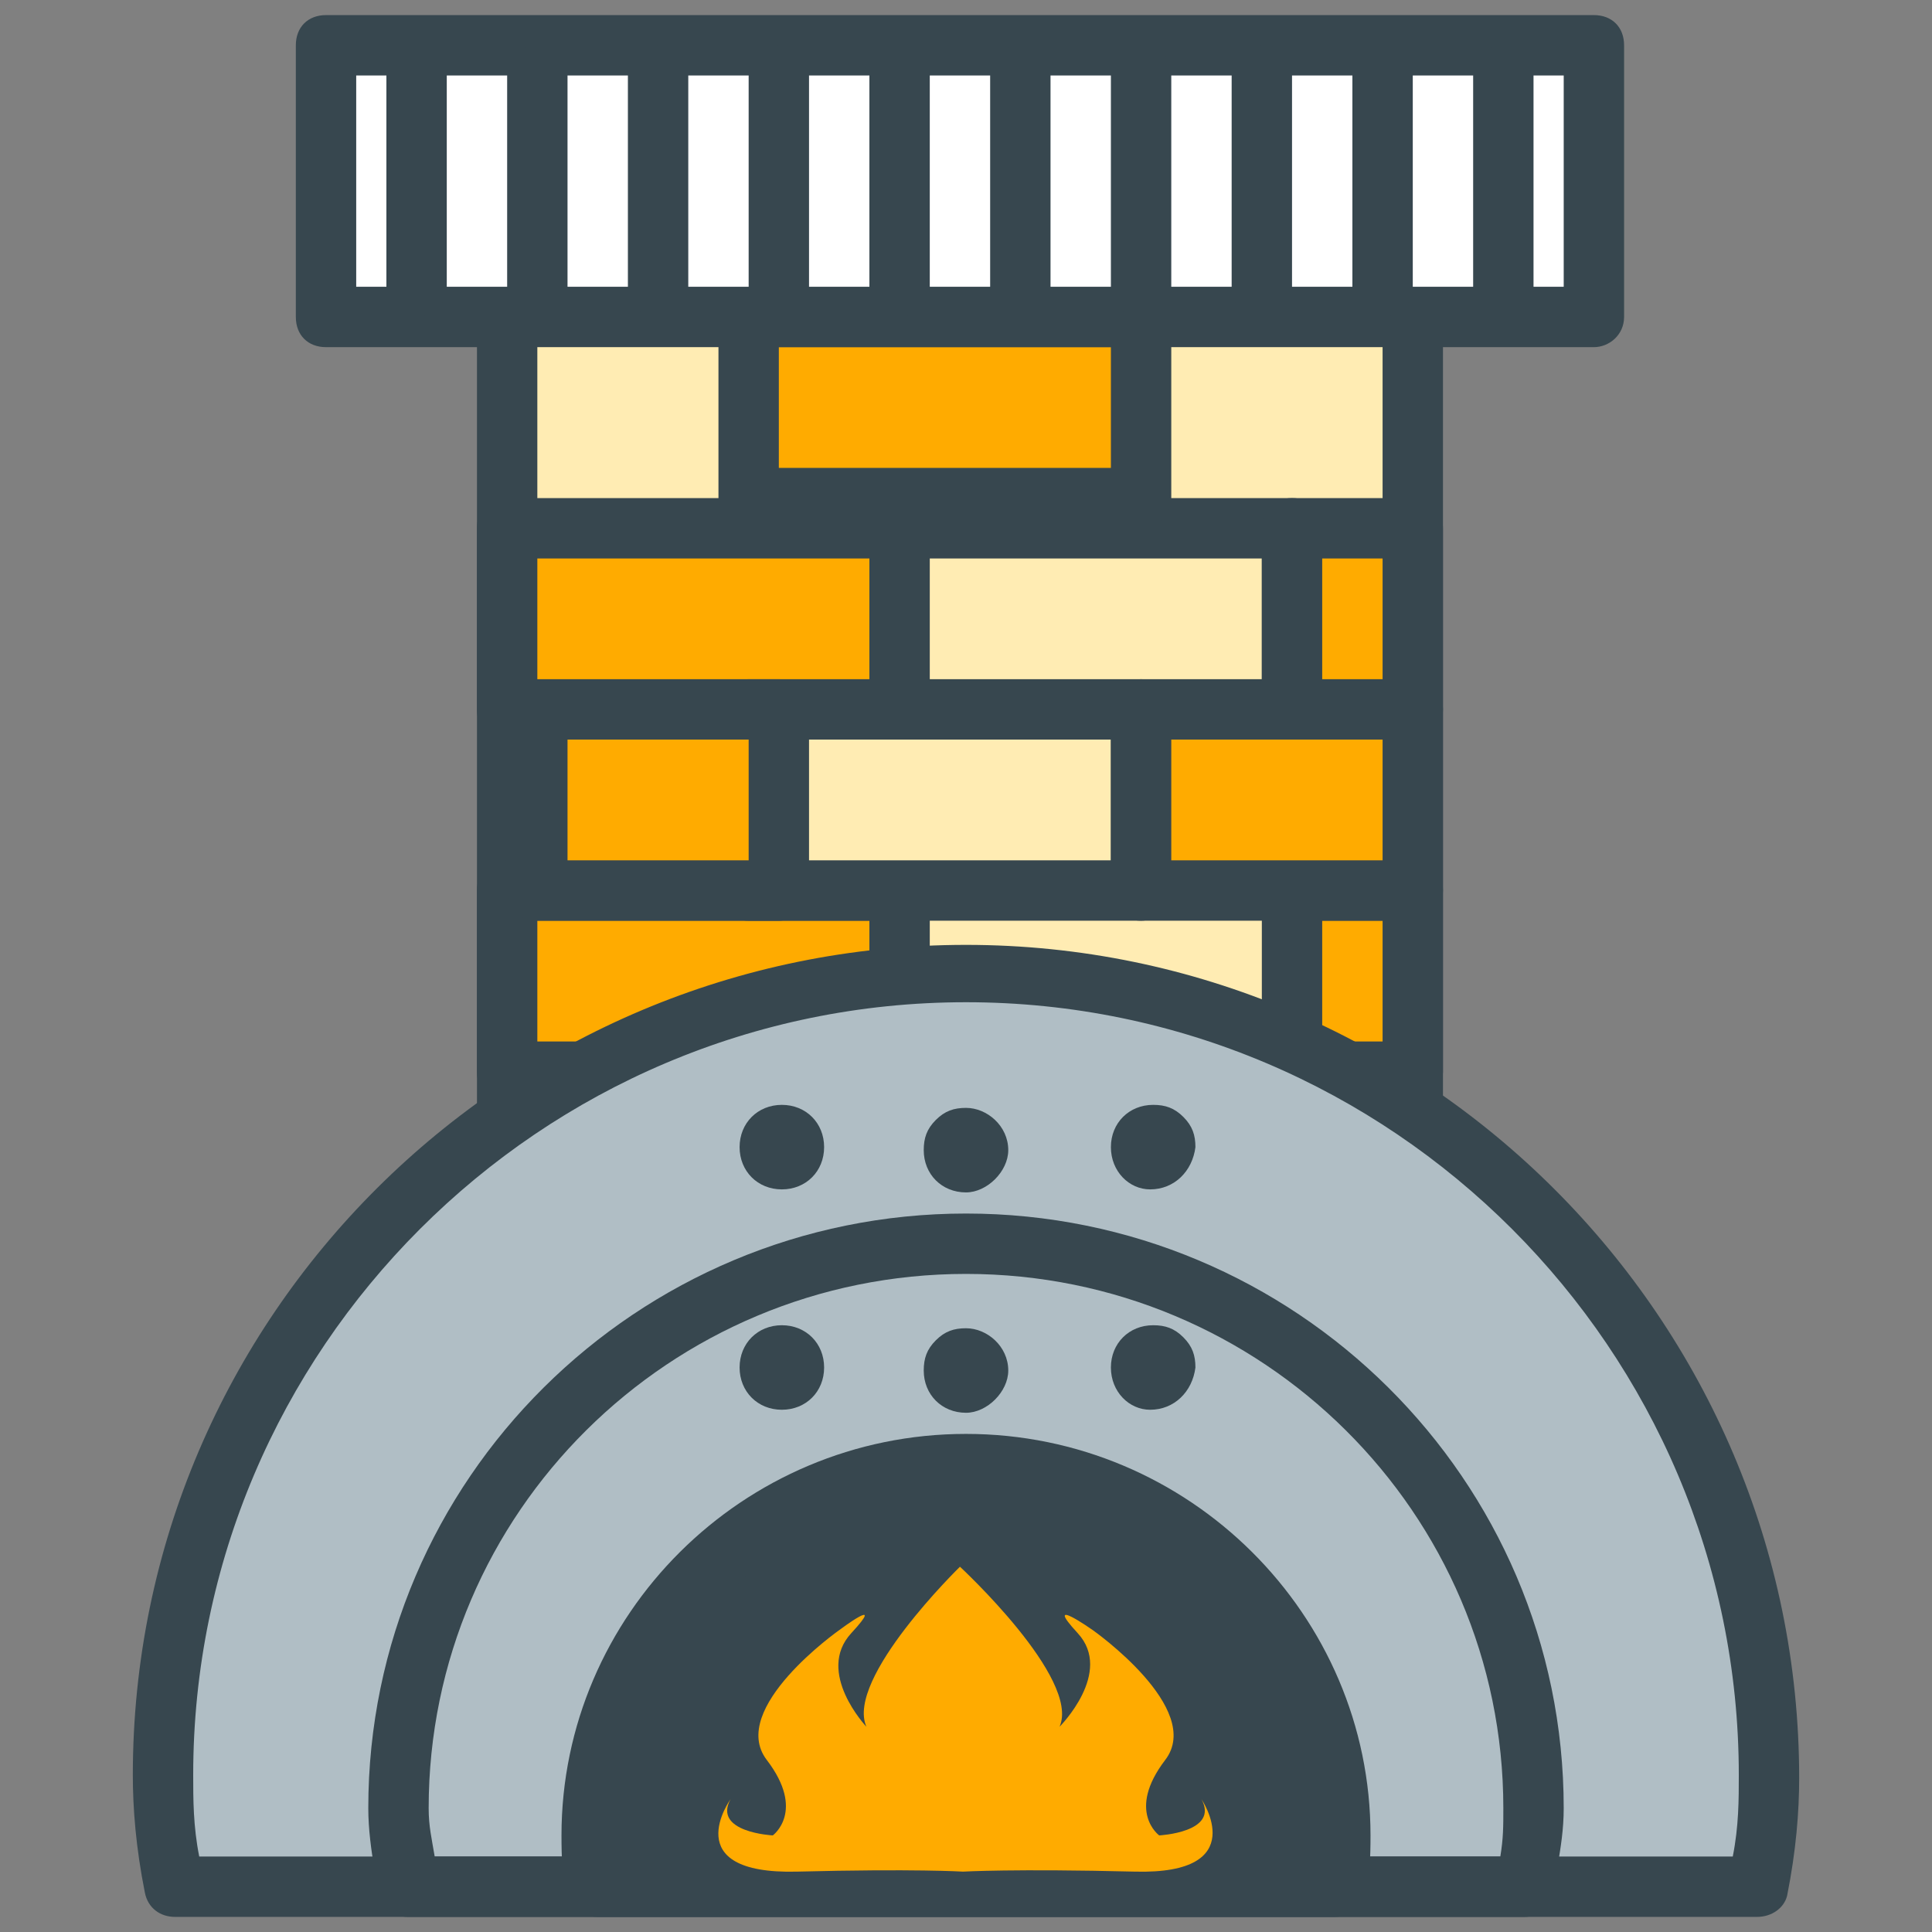 <?xml version="1.0" encoding="utf-8"?>
<!-- Generator: Adobe Illustrator 16.0.0, SVG Export Plug-In . SVG Version: 6.00 Build 0)  -->
<!DOCTYPE svg PUBLIC "-//W3C//DTD SVG 1.1//EN" "http://www.w3.org/Graphics/SVG/1.1/DTD/svg11.dtd">
<svg version="1.1" id="Layer_1" xmlns="http://www.w3.org/2000/svg" xmlns:xlink="http://www.w3.org/1999/xlink" x="0px" y="0px"
	 width="64px" height="64px" viewBox="0 0 64 64" enable-background="new 0 0 64 64" xml:space="preserve">
<rect x="0" y="0" width="64" height="64" fill="#808080" stroke="none"/>
<g>
	<g>
		<rect x="16.8" y="8.5" fill="#FFECB3" width="30" height="39"/>
		<path fill="#37474F" d="M46.8,48.5h-30c-0.6,0-1-0.4-1-1v-39c0-0.6,0.4-1,1-1h30c0.6,0,1,0.4,1,1v39
			C47.8,48.1,47.3,48.5,46.8,48.5z M17.8,46.5h28v-37h-28V46.5z"/>
	</g>
	<g>
		<rect x="16.8" y="17.5" fill="#FFAB00" width="13" height="6"/>
		<path fill="#37474F" d="M29.8,24.5h-13c-0.6,0-1-0.4-1-1v-6c0-0.6,0.4-1,1-1h13c0.6,0,1,0.4,1,1v6C30.8,24.1,30.3,24.5,29.8,24.5z
			 M17.8,22.5h11v-4h-11V22.5z"/>
	</g>
	<g>
		<rect x="16.8" y="29.5" fill="#FFAB00" width="13" height="6"/>
		<path fill="#37474F" d="M29.8,36.5h-13c-0.6,0-1-0.4-1-1v-6c0-0.6,0.4-1,1-1h13c0.6,0,1,0.4,1,1v6C30.8,36.1,30.3,36.5,29.8,36.5z
			 M17.8,34.5h11v-4h-11V34.5z"/>
	</g>
	<g>
		<rect x="42.8" y="29.5" fill="#FFAB00" width="4" height="6"/>
		<path fill="#37474F" d="M46.8,36.5h-4c-0.6,0-1-0.4-1-1v-6c0-0.6,0.4-1,1-1h4c0.6,0,1,0.4,1,1v6C47.8,36.1,47.3,36.5,46.8,36.5z
			 M43.8,34.5h2v-4h-2V34.5z"/>
	</g>
	<g>
		<rect x="29.8" y="17.5" fill="#FFECB3" width="13" height="6"/>
		<path fill="#37474F" d="M42.8,24.5h-13c-0.6,0-1-0.4-1-1v-6c0-0.6,0.4-1,1-1h13c0.6,0,1,0.4,1,1v6C43.8,24.1,43.3,24.5,42.8,24.5z
			 M30.8,22.5h11v-4h-11V22.5z"/>
	</g>
	<g>
		<rect x="42.8" y="17.5" fill="#FFAB00" width="4" height="6"/>
		<path fill="#37474F" d="M46.8,24.5h-4c-0.6,0-1-0.4-1-1v-6c0-0.6,0.4-1,1-1h4c0.6,0,1,0.4,1,1v6C47.8,24.1,47.3,24.5,46.8,24.5z
			 M43.8,22.5h2v-4h-2V22.5z"/>
	</g>
	<g>
		<g>
			<rect x="24.8" y="10.5" fill="#FFAB00" width="13" height="6"/>
			<path fill="#37474F" d="M37.8,17.5h-13c-0.6,0-1-0.4-1-1v-6c0-0.6,0.4-1,1-1h13c0.6,0,1,0.4,1,1v6C38.8,17.1,38.3,17.5,37.8,17.5
				z M25.8,15.5h11v-4h-11V15.5z"/>
		</g>
		<g>
			<rect x="24.8" y="23.5" fill="#FFECB3" width="13" height="6"/>
			<path fill="#37474F" d="M37.8,30.5h-13c-0.6,0-1-0.4-1-1v-6c0-0.6,0.4-1,1-1h13c0.6,0,1,0.4,1,1v6C38.8,30.1,38.3,30.5,37.8,30.5
				z M25.8,28.5h11v-4h-11V28.5z"/>
		</g>
		<g>
			<rect x="37.8" y="23.5" fill="#FFAB00" width="9" height="6"/>
			<path fill="#37474F" d="M46.8,30.5h-9c-0.6,0-1-0.4-1-1v-6c0-0.6,0.4-1,1-1h9c0.6,0,1,0.4,1,1v6C47.8,30.1,47.3,30.5,46.8,30.5z
				 M38.8,28.5h7v-4h-7V28.5z"/>
		</g>
		<g>
			<rect x="17.8" y="23.5" fill="#FFAB00" width="8" height="6"/>
			<path fill="#37474F" d="M25.8,30.5h-8c-0.6,0-1-0.4-1-1v-6c0-0.6,0.4-1,1-1h8c0.6,0,1,0.4,1,1v6C26.8,30.1,26.3,30.5,25.8,30.5z
				 M18.8,28.5h6v-4h-6V28.5z"/>
		</g>
	</g>
	<g>
		<rect x="10.8" y="1.5" fill="#FFFFFF" width="42" height="9"/>
		<path fill="#37474F" d="M52.8,11.5h-42c-0.6,0-1-0.4-1-1v-9c0-0.6,0.4-1,1-1h42c0.6,0,1,0.4,1,1v9C53.8,11.1,53.3,11.5,52.8,11.5z
			 M11.8,9.5h40v-7h-40V9.5z"/>
	</g>
	<g>
		<path fill="#B0BEC5" d="M58.2,62.5c0.2-1,0.4-2.4,0.4-3.7c0-14.7-11.9-26.6-26.6-26.6c-14.7,0-26.6,11.8-26.6,26.5
			c0,1.3,0.2,2.7,0.4,3.7H58.2z"/>
		<path fill="#37474F" d="M58.2,63.5H5.8c-0.5,0-0.9-0.3-1-0.8c-0.3-1.5-0.4-2.8-0.4-3.9c0-15.2,12.4-27.5,27.6-27.5
			s27.6,12.4,27.6,27.6c0,1.1-0.1,2.4-0.4,3.9C59.1,63.2,58.7,63.5,58.2,63.5z M6.6,61.5h50.8c0.2-1,0.2-1.9,0.2-2.7
			c0-14.1-11.5-25.6-25.6-25.6S6.4,44.7,6.4,58.8C6.4,59.6,6.4,60.5,6.6,61.5z"/>
	</g>
	<g>
		<path fill="#37474F" d="M44.2,62.5c0.1,0,0.2-1,0.2-1.6c0-6.8-5.5-12.3-12.4-12.3S19.6,54,19.6,60.8c0,0.6,0.1,1.7,0.2,1.7H44.2z"
			/>
		<path fill="#37474F" d="M44.2,63.5H19.8c-1.1,0-1.2-1.2-1.2-2.7c0-7.3,6-13.3,13.4-13.3s13.4,6,13.4,13.3
			C45.4,62.3,45.3,63.5,44.2,63.5z M20.7,61.5h22.7c0-0.2,0-0.5,0-0.6c0-6.2-5.1-11.3-11.4-11.3s-11.4,5.1-11.4,11.3
			C20.6,61,20.6,61.3,20.7,61.5z"/>
	</g>
	<g>
		<path fill="#37474F" d="M50.5,63.5h-37c-0.5,0-0.9-0.4-1-0.9c0-0.3-0.1-0.5-0.1-0.7c-0.1-0.6-0.2-1.3-0.2-2
			c0-10.9,8.9-19.7,19.8-19.7c10.9,0,19.8,8.8,19.8,19.7c0,0.7-0.1,1.3-0.2,1.9c0,0.2-0.1,0.5-0.1,0.8C51.4,63.1,51,63.5,50.5,63.5z
			 M14.4,61.5h35.3c0.1-0.6,0.1-1,0.1-1.6c0-9.8-8-17.7-17.8-17.7c-9.8,0-17.8,7.9-17.8,17.7C14.2,60.5,14.3,60.9,14.4,61.5z"/>
	</g>
	<g>
		<g>
			<path fill="#37474F" d="M13.8,10.5c-0.6,0-1-0.4-1-1v-7c0-0.6,0.4-1,1-1s1,0.4,1,1v7C14.8,10.1,14.3,10.5,13.8,10.5z"/>
		</g>
		<g>
			<path fill="#37474F" d="M17.8,10.5c-0.6,0-1-0.4-1-1v-7c0-0.6,0.4-1,1-1s1,0.4,1,1v7C18.8,10.1,18.3,10.5,17.8,10.5z"/>
		</g>
		<g>
			<path fill="#37474F" d="M21.8,10.5c-0.6,0-1-0.4-1-1v-7c0-0.6,0.4-1,1-1s1,0.4,1,1v7C22.8,10.1,22.3,10.5,21.8,10.5z"/>
		</g>
		<g>
			<path fill="#37474F" d="M25.8,10.5c-0.6,0-1-0.4-1-1v-7c0-0.6,0.4-1,1-1s1,0.4,1,1v7C26.8,10.1,26.3,10.5,25.8,10.5z"/>
		</g>
		<g>
			<path fill="#37474F" d="M29.8,10.5c-0.6,0-1-0.4-1-1v-7c0-0.6,0.4-1,1-1s1,0.4,1,1v7C30.8,10.1,30.3,10.5,29.8,10.5z"/>
		</g>
		<g>
			<path fill="#37474F" d="M33.8,10.5c-0.6,0-1-0.4-1-1v-7c0-0.6,0.4-1,1-1s1,0.4,1,1v7C34.8,10.1,34.3,10.5,33.8,10.5z"/>
		</g>
		<g>
			<path fill="#37474F" d="M37.8,10.5c-0.6,0-1-0.4-1-1v-7c0-0.6,0.4-1,1-1s1,0.4,1,1v7C38.8,10.1,38.3,10.5,37.8,10.5z"/>
		</g>
		<g>
			<path fill="#37474F" d="M41.8,10.5c-0.6,0-1-0.4-1-1v-7c0-0.6,0.4-1,1-1s1,0.4,1,1v7C42.8,10.1,42.3,10.5,41.8,10.5z"/>
		</g>
		<g>
			<path fill="#37474F" d="M45.8,10.5c-0.6,0-1-0.4-1-1v-7c0-0.6,0.4-1,1-1s1,0.4,1,1v7C46.8,10.1,46.3,10.5,45.8,10.5z"/>
		</g>
		<g>
			<path fill="#37474F" d="M49.8,10.5c-0.6,0-1-0.4-1-1v-7c0-0.6,0.4-1,1-1s1,0.4,1,1v7C50.8,10.1,50.3,10.5,49.8,10.5z"/>
		</g>
	</g>
	<g>
		<path fill="#FFAB00" d="M39.8,59.6c0.6,1.1-1.4,1.2-1.4,1.2s-1.1-0.8,0.2-2.5c1.3-1.7-2.4-4.3-2.4-4.3s-1.7-1.2-0.5,0.1
			c1.2,1.3-0.6,3.1-0.6,3.1c0.7-1.6-3.3-5.3-3.3-5.3s-3.8,3.7-3.1,5.3c0,0-1.7-1.8-0.5-3.1c1.2-1.3-0.4-0.1-0.4-0.1
			s-3.7,2.6-2.4,4.3s0.2,2.5,0.2,2.5s-2-0.1-1.4-1.2c0,0-1.8,2.5,2.2,2.4c3.9-0.1,5.5,0,5.5,0l-0.1-1l0.1,1c0,0,1.7-0.1,5.7,0
			C41.5,62.1,39.8,59.6,39.8,59.6z"/>
	</g>
	<g>
		<g>
			<g>
				<path fill="#37474F" d="M37.2,45.4c0-0.5,0.4-0.9,0.9-0.9c0.5,0,0.9,0.4,0.9,0.9c0,0.5-0.4,0.9-0.9,0.9
					C37.6,46.3,37.2,45.9,37.2,45.4z"/>
				<path fill="#37474F" d="M38.1,46.7c-0.7,0-1.3-0.6-1.3-1.4c0-0.8,0.6-1.4,1.4-1.4c0.4,0,0.7,0.1,1,0.4c0.3,0.3,0.4,0.6,0.4,1
					C39.5,46.1,38.9,46.7,38.1,46.7L38.1,46.7z M38.1,45c-0.2,0-0.4,0.2-0.4,0.4c0,0.2,0.2,0.4,0.3,0.4v0.5l0-0.5
					c0.2,0,0.4-0.2,0.4-0.4c0-0.1-0.1-0.2-0.1-0.3C38.3,45,38.2,45,38.1,45z"/>
			</g>
			<g>
				<path fill="#37474F" d="M31.1,45.4c0-0.5,0.4-0.9,0.9-0.9c0.5,0,0.9,0.4,0.9,0.9c0,0.5-0.4,0.9-0.9,0.9
					C31.5,46.2,31.1,45.9,31.1,45.4z"/>
				<path fill="#37474F" d="M32,46.8L32,46.8c-0.8,0-1.4-0.6-1.4-1.4c0-0.4,0.1-0.7,0.4-1c0.3-0.3,0.6-0.4,1-0.4
					c0.7,0,1.4,0.6,1.4,1.4C33.4,46.1,32.7,46.8,32,46.8z M32,45c-0.1,0-0.2,0-0.3,0.1c0,0-0.1,0.1-0.1,0.3c0,0.2,0.2,0.4,0.4,0.4
					c0.2,0,0.4-0.2,0.4-0.4C32.4,45.2,32.2,45,32,45z"/>
			</g>
			<g>
				<path fill="#37474F" d="M25,45.4c0-0.5,0.4-0.9,0.9-0.9c0.5,0,0.9,0.4,0.9,0.9c0,0.5-0.4,0.9-0.9,0.9C25.4,46.3,25,45.9,25,45.4
					z"/>
				<path fill="#37474F" d="M25.9,46.7L25.9,46.7C25.9,46.7,25.9,46.7,25.9,46.7c-0.8,0-1.4-0.6-1.4-1.4c0-0.8,0.6-1.4,1.4-1.4
					c0.8,0,1.4,0.6,1.4,1.4C27.3,46.1,26.7,46.7,25.9,46.7z M25.9,45c-0.2,0-0.4,0.2-0.4,0.4c0,0.2,0.2,0.4,0.4,0.4l0,0.5v-0.5
					c0.2,0,0.4-0.2,0.4-0.4C26.3,45.2,26.1,45,25.9,45z"/>
			</g>
		</g>
		<g>
			<g>
				<path fill="#37474F" d="M37.2,38.1c0-0.5,0.4-0.9,0.9-0.9c0.5,0,0.9,0.4,0.9,0.9c0,0.5-0.4,0.9-0.9,0.9
					C37.6,39,37.2,38.6,37.2,38.1z"/>
				<path fill="#37474F" d="M38.1,39.4c-0.7,0-1.3-0.6-1.3-1.4c0-0.8,0.6-1.4,1.4-1.4c0.4,0,0.7,0.1,1,0.4c0.3,0.3,0.4,0.6,0.4,1
					C39.5,38.8,38.9,39.4,38.1,39.4L38.1,39.4z M38.1,37.7c-0.2,0-0.4,0.2-0.4,0.4c0,0.2,0.2,0.4,0.3,0.4v0.5l0-0.5
					c0.2,0,0.4-0.2,0.4-0.4c0-0.1,0-0.2-0.1-0.3C38.3,37.8,38.2,37.7,38.1,37.7z"/>
			</g>
			<g>
				<path fill="#37474F" d="M31.1,38.1c0-0.5,0.4-0.9,0.9-0.9c0.5,0,0.9,0.4,0.9,0.9c0,0.5-0.4,0.9-0.9,0.9
					C31.5,38.9,31.1,38.6,31.1,38.1z"/>
				<path fill="#37474F" d="M32,39.5L32,39.5c-0.8,0-1.4-0.6-1.4-1.4c0-0.4,0.1-0.7,0.4-1c0.3-0.3,0.6-0.4,1-0.4
					c0.7,0,1.4,0.6,1.4,1.4C33.4,38.8,32.7,39.5,32,39.5z M32,37.7c-0.1,0-0.2,0-0.3,0.1c-0.1,0.1-0.1,0.2-0.1,0.3
					c0,0.2,0.2,0.4,0.4,0.4c0.2,0,0.4-0.2,0.4-0.4C32.4,37.9,32.2,37.7,32,37.7z"/>
			</g>
			<g>
				<path fill="#37474F" d="M25,38.1c0-0.5,0.4-0.9,0.9-0.9c0.5,0,0.9,0.4,0.9,0.9c0,0.5-0.4,0.9-0.9,0.9C25.4,39,25,38.6,25,38.1z"
					/>
				<path fill="#37474F" d="M25.9,39.4L25.9,39.4L25.9,39.4c-0.8,0-1.4-0.6-1.4-1.4c0-0.8,0.6-1.4,1.4-1.4c0.8,0,1.4,0.6,1.4,1.4
					C27.3,38.8,26.7,39.4,25.9,39.4L25.9,39.4z M25.9,37.7c-0.2,0-0.4,0.2-0.4,0.4c0,0.2,0.2,0.4,0.3,0.4l0.1,0.5v-0.5
					c0.2,0,0.3-0.2,0.3-0.4C26.3,37.9,26.1,37.7,25.9,37.7z"/>
			</g>
		</g>
	</g>
</g>
</svg>
